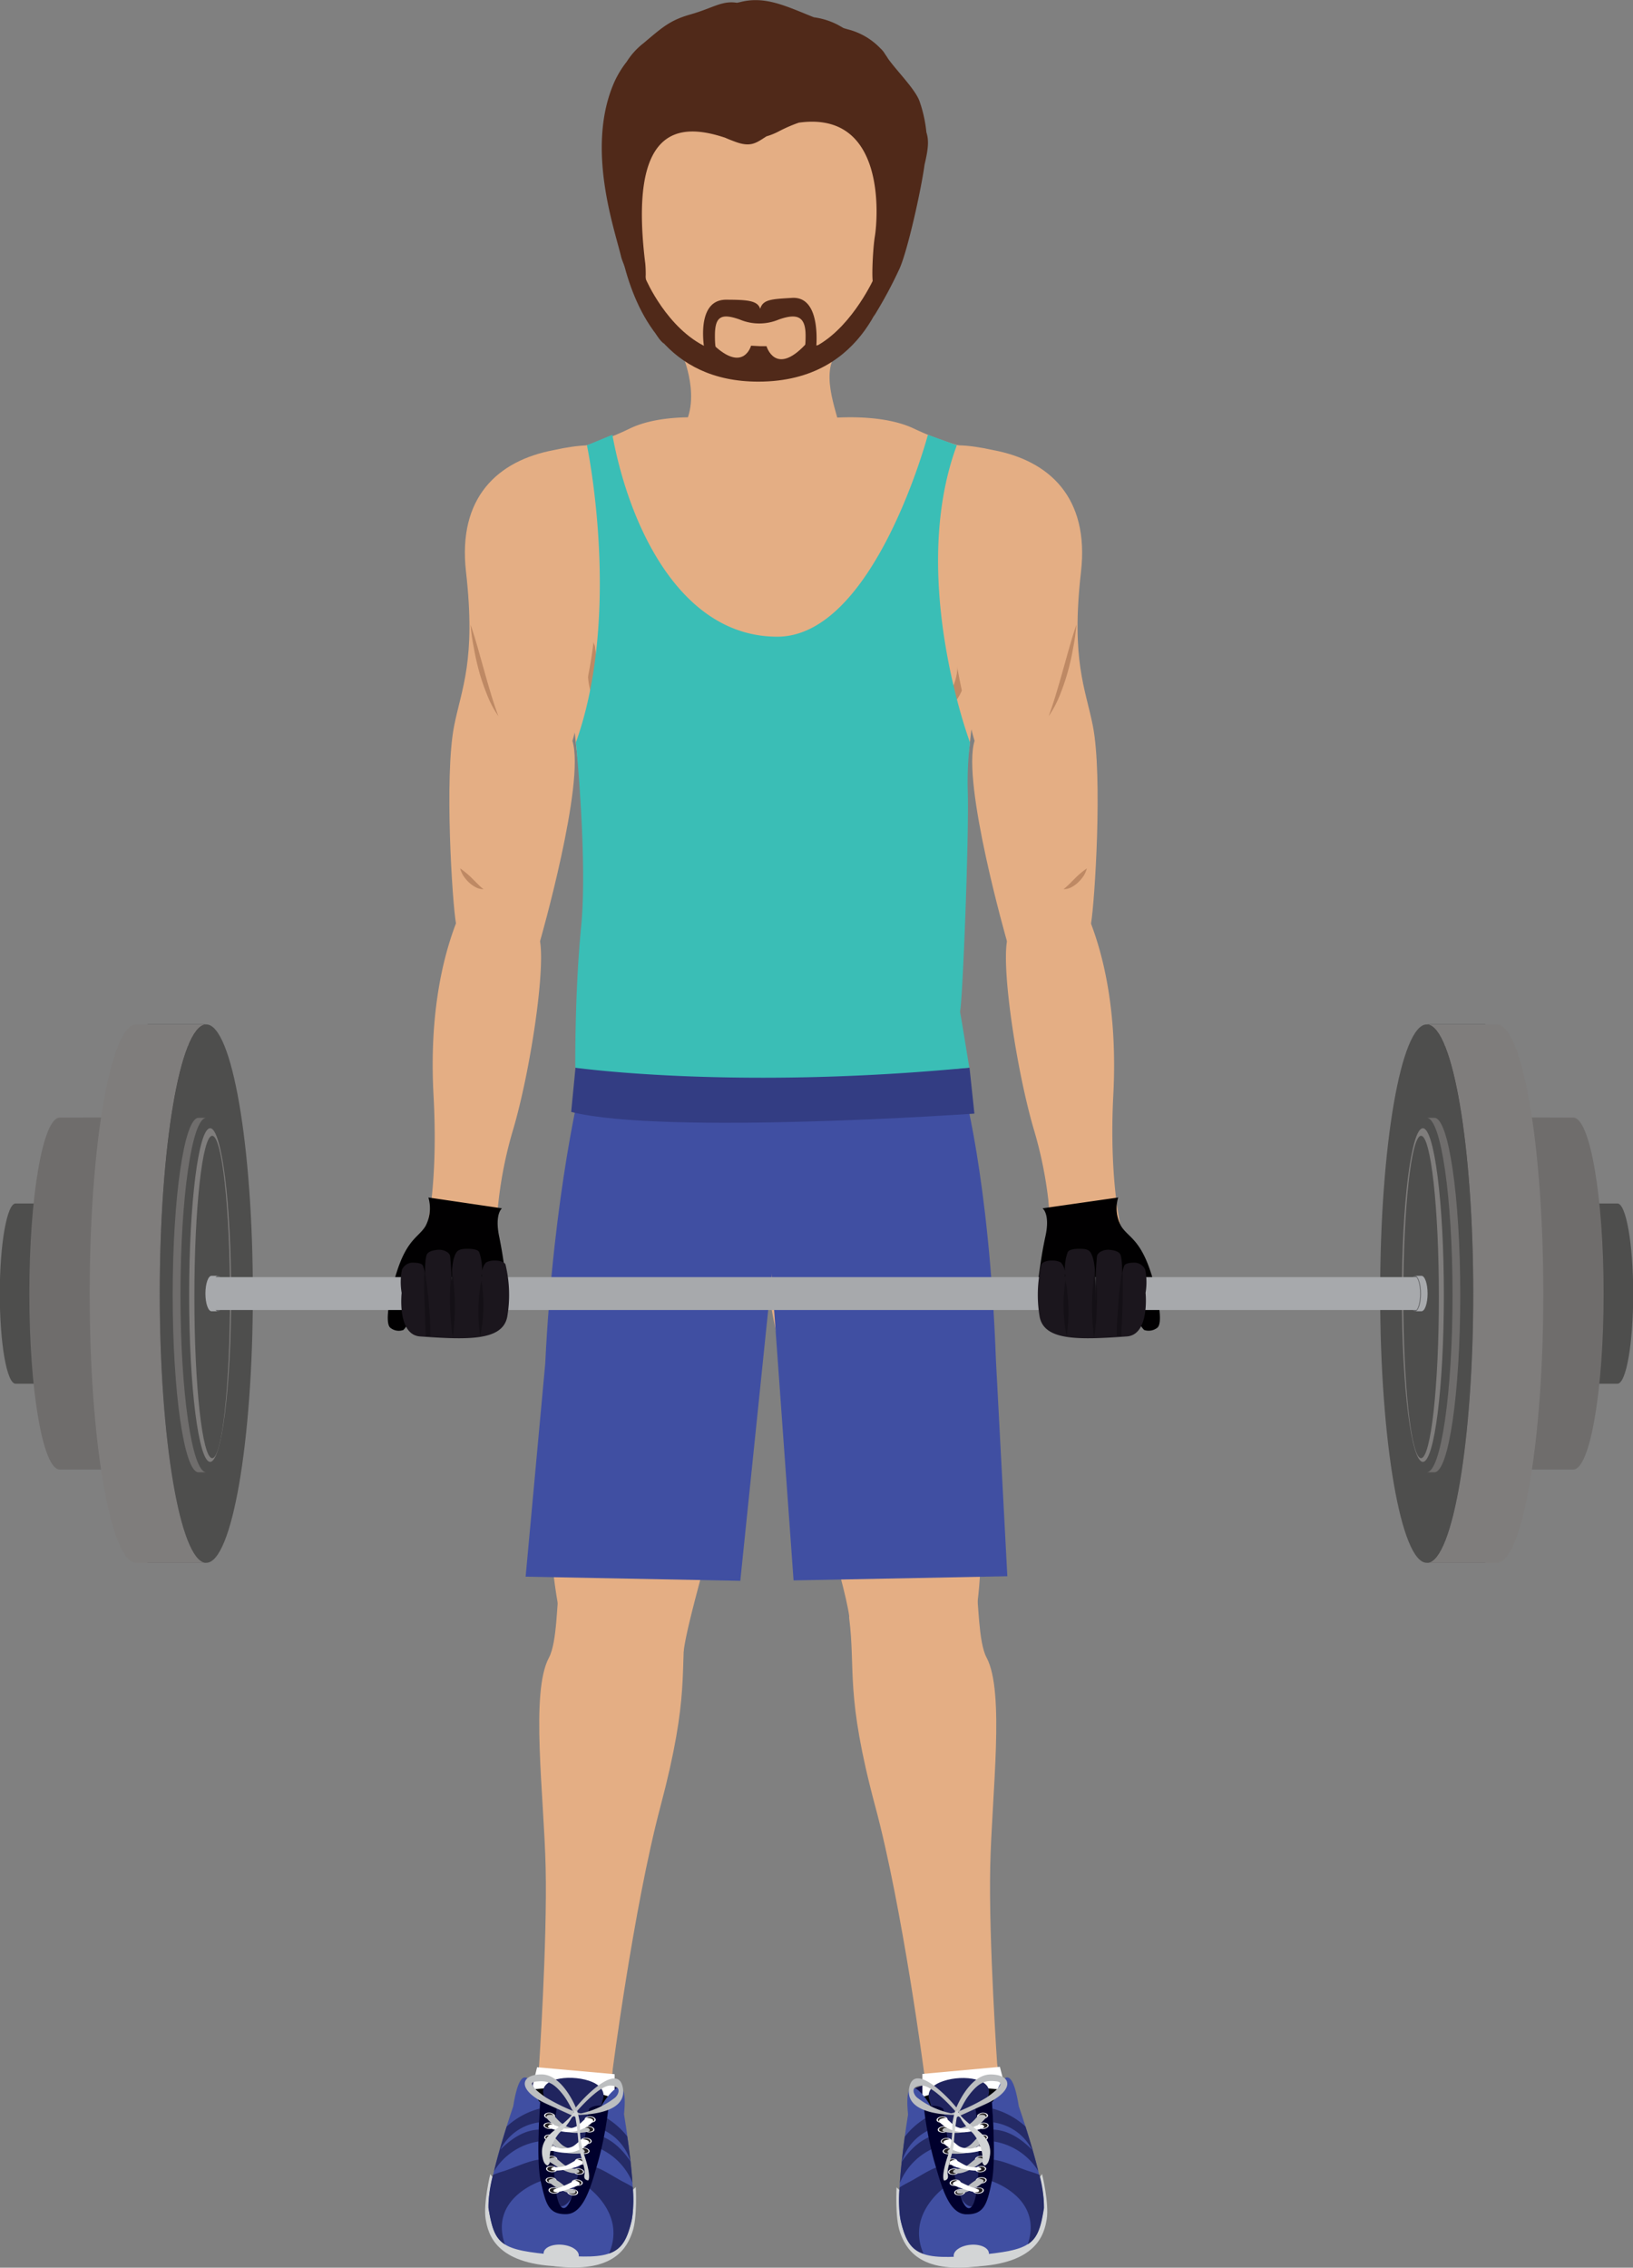 <svg xmlns="http://www.w3.org/2000/svg" xmlns:xlink="http://www.w3.org/1999/xlink" viewBox="0 0 310.83 431.5"><rect x="0" y="0" width="310.83" height="431.5" fill="#808080" stroke="none"/><defs><style>.a{fill:none;}.b{fill:#0d0b42;}.b,.j,.l,.m,.n,.o,.q,.r,.s,.u{fill-rule:evenodd;}.c{fill:#e4ae84;}.d{fill:#502919;}.e,.m{fill:#404fa2;}.f{fill:#333d83;}.g{opacity:0.26;}.h{fill:#511d06;}.i{fill:#3abeb6;}.j,.t{fill:#fff;}.k,.n{fill:#d3d5d6;}.l{fill:#000007;}.o{fill:#252b67;}.p{fill:#20245e;}.q{fill:#00002d;}.aw,.r{fill:#231f20;}.s{fill:#bcbec0;}.u{fill:#d1d3d4;}.v{fill:#010001;}.w{clip-path:url(#a);}.x{fill:#414042;}.y{fill:#403f41;}.z{fill:#3f3e40;}.aa{fill:#3e3d3f;}.ab{fill:#3d3c3e;}.ac{fill:#3c3b3c;}.ad{fill:#3a393b;}.ae{fill:#39383a;}.af{fill:#383738;}.ag{fill:#373637;}.ah{fill:#363436;}.ai{fill:#353335;}.aj{fill:#343233;}.ak{fill:#323132;}.al{fill:#312f30;}.am{fill:#302e2f;}.an{fill:#2f2c2e;}.ao{fill:#2d2b2c;}.ap{fill:#2c2a2b;}.aq{fill:#2b2829;}.ar{fill:#292728;}.as{fill:#282526;}.at{fill:#272425;}.au{fill:#262223;}.av{fill:#242122;}.ax{fill:#4e4e4d;}.ay{fill:#7f7d7c;}.az{fill:#6f6d6c;}.ba{fill:#636466;}.bb{fill:#a7a9ac;}.bc{clip-path:url(#b);}.bd{fill:#1b161d;}.be{opacity:0.25;}</style><clipPath id="a" transform="translate(-1140.22 -2375.58)"><rect class="a" x="1168.3" y="2570.51" width="11.02" height="102.42"/></clipPath><clipPath id="b" transform="translate(-1140.22 -2375.58)"><rect class="a" x="1411.95" y="2570.51" width="11.01" height="102.42"/></clipPath></defs><path class="b" d="M1258.78,2773.29s-8.86-4-18.59-2.11c-.41.08-1.85,16.7-1.13,16.73s16.68-4.47,17-4.86S1258.78,2773.29,1258.78,2773.29Z" transform="translate(-1140.22 -2375.58)"/><path class="b" d="M1313.29,2773.34a34.74,34.74,0,0,1,18.59-2.15c.39.07,1.88,16.69,1.16,16.72s-16.69-4.43-17-4.82S1313.29,2773.34,1313.29,2773.34Z" transform="translate(-1140.22 -2375.58)"/><path class="c" d="M1323,2530.61c5.15-33.57,5.22-69,4-69.22l-.65-.12a55.73,55.73,0,0,1-12.22-4.16c-7.16-3.36-18.33-1.74-18.33-1.74H1278s-10.9-1.62-17.88,1.74a53.62,53.62,0,0,1-11.93,4.16l-.62.12h0s-1.14,34.69,3.88,68.26c5,33.22-2.36,51.11.29,67.51.91,5.68,28-2.81,30.1,4.21,0,0,4,.18,5,.05,1,.13,5.08-.05,5.08-.05,2.13-7,30.06,1.47,31-4.21C1325.61,2580.76,1317.93,2563.83,1323,2530.61Z" transform="translate(-1140.22 -2375.58)"/><path class="c" d="M1270.31,2443.61s4.22,10-1.69,15.27,31.78,3,31.78,0-3.93-10.57-1.49-15.27C1298.91,2443.61,1284.29,2443.91,1270.31,2443.61Z" transform="translate(-1140.22 -2375.58)"/><path class="c" d="M1246.69,2677.8c-.52,2.39-.38,10.26-2,13.24-3.52,6.58-.94,25.88-.61,39.88s-1.27,38.06-1.27,38.06l13.94,1.06s4.06-31.43,9.16-50.63c5.75-21.63,3.64-25.91,4.94-36.08C1269.92,2679.48,1248.52,2675.37,1246.69,2677.8Z" transform="translate(-1140.22 -2375.58)"/><path class="c" d="M1247.49,2686.11c.56,4.18,21.25,10.61,22.9,3.38,2-14.9,29.1-90.84,10.34-99.59,0,0-20.47-34-28-1.3-5.57,24.08-7.37,62.59-7.83,72.74A101.44,101.44,0,0,0,1247.49,2686.11Z" transform="translate(-1140.22 -2375.58)"/><path class="c" d="M1257.2,2784c.38-3.17,1.32-3.36.11-7.18s0-15.14,0-15.14l-13,.52a67.66,67.66,0,0,1-6.75,20.05Z" transform="translate(-1140.22 -2375.58)"/><path class="c" d="M1326,2677.73c.53,2.4.41,10.26,2,13.24,3.52,6.58,1,25.88.7,39.88s1.36,38.06,1.36,38.06l-13.94,1.08s-4.12-31.41-9.28-50.61c-5.8-21.6-3.7-25.89-5-36.06C1302.82,2679.47,1324.21,2675.32,1326,2677.73Z" transform="translate(-1140.22 -2375.58)"/><path class="c" d="M1325.26,2686.05c-.55,4.17-21.71,4.39-23.38-2.83-2-14.9-28.82-84.51-10.09-93.3,0,0,20.39-34.07,28-1.37,5.63,24.06,6.49,63.75,7,73.91C1327.14,2669.48,1327,2679.17,1325.26,2686.05Z" transform="translate(-1140.22 -2375.58)"/><path class="c" d="M1310.72,2417.6c0,16.06-11.37,29.07-25.39,29.07s-25.38-13-25.38-29.07,11.37-29.07,25.38-29.07S1310.72,2401.55,1310.72,2417.6Z" transform="translate(-1140.22 -2375.58)"/><path class="c" d="M1343,2623.84c0-.1,0-.19,0-.26s0,.15,0,.26h8.31v0h3.6c-.11-.68-.16-1.08-.16-1.08s.07.41.21,1.08h3.75c-.2-.9-.42-1.82-.62-2.78-2.25-10.08-3.08-9.67-4.56-12.16s-2.86-10.61-2.86-10.61l-11.18,2.49s.93,5.83,0,10.2c-.79,3.72-.84,5-1.75,11.16-.09.63-.18,1.18-.26,1.7Z" transform="translate(-1140.22 -2375.58)"/><path class="d" d="M1306.68,2428.32s-4,9-10.66,12.88c-.87.49-1.82-.77-2.56,0-5.68,6-7.34.25-7.34.25l-1.22,0-1.72-.09s-1.37,5-6.77.19c-.48-.43-1,.42-1.52.16-7.7-3.49-11.74-13-11.74-13-1.22-7.17-7-14.78-4.27-3.24,2.35,9.28,8.17,22.73,25.68,22.73,21,0,24.52-18.92,25.54-21.37C1311.76,2422.88,1307.9,2421.15,1306.68,2428.32Z" transform="translate(-1140.22 -2375.58)"/><path class="d" d="M1291,2432.26c-3.75.23-5.57.24-6.08,2.09-.5-1.59-2.43-1.73-6.49-1.74-6,0-4.1,9.66-4.1,9.66l3.36,4.19s3.63-1.83,1.37-2.7-2.76-.68-2.76-4.31,1.17-4.33,4.72-3.07a9.6,9.6,0,0,0,7.44,0c3.56-1.26,5.1-.55,5.1,3.07s-.5,3.43-2.76,4.31.89,1.77.89,1.77l3.84-3.26S1296.82,2431.93,1291,2432.26Z" transform="translate(-1140.22 -2375.58)"/><path class="d" d="M1266.64,2441s-1.16-1.85-2.62-4.41C1265.08,2440.05,1266.64,2441,1266.64,2441Z" transform="translate(-1140.22 -2375.58)"/><path class="d" d="M1316.55,2400.74a25.42,25.42,0,0,0-1.27-5.8c-.75-2.27-4.22-5.7-6-8.16-.19-.32-.4-.62-.61-.93l0,0a4.77,4.77,0,0,0-.91-1.11,13,13,0,0,0-6.22-3.59l-.74-.22-1-.57a13.84,13.84,0,0,0-4.67-1.49c-5.43-2.18-9.36-4.13-14.1-2.87l-.54.11a7.31,7.31,0,0,0-1-.09c-2.37,0-4,1.21-7.86,2.31s-5.3,2.41-8.91,5.46a13.55,13.55,0,0,0-3.2,3.52,18.71,18.71,0,0,0-2.48,4.14c-5.28,12.38.09,27.47,1.41,33,.48,2,5.34,11.62,5.68,12.22a27.29,27.29,0,0,1-1-8.8c0-.46,0-1.19-.08-2.09-3.24-26,6.21-26.89,14.87-24.1l.29.09c.56.25,1.21.51,2,.8,2.93,1.07,3.93.22,5.91-1.05a12.45,12.45,0,0,0,2.35-.95,28.17,28.17,0,0,1,3.8-1.65c16.79-2.34,15,18.45,14.48,21.6s-.8,12.08.14,8c.06-.25.92.68,1.13-1.27,0,.16-.06-.14,0,0,1.51,3.3-2.18,8.5-2.18,8.5a39.62,39.62,0,0,0,1.81-3.58l-1.08,3.57a82.85,82.85,0,0,0,4.9-9.11c1.56-3.57,4.1-15,4.73-19.71C1316.91,2403.93,1317.06,2402.32,1316.55,2400.74Z" transform="translate(-1140.22 -2375.58)"/><path class="c" d="M1315.79,2784c-.39-3.17-1.32-3.36-.13-7.19s-.05-15.13-.05-15.13l13,.49a67.61,67.61,0,0,0,6.79,20Z" transform="translate(-1140.22 -2375.58)"/><path class="e" d="M1251,2581s-5.39,21.16-7,54.06l-3.73,40.53,40.86.79,6.39-62,.6-12.85V2584.6Z" transform="translate(-1140.22 -2375.58)"/><path class="e" d="M1323.33,2581.5s5.17,17.68,6.46,52.93l2.17,41.08-40.69.79-4.46-62-.6-12.85v-19.36Z" transform="translate(-1140.22 -2375.58)"/><path class="f" d="M1249.76,2578.74s31.6,3.08,75,0l.93,8.74s-59,4.13-76.75-.32Z" transform="translate(-1140.22 -2375.58)"/><g class="g"><path class="h" d="M1281.88,2511.93a18.71,18.71,0,0,1-4,1.92,24,24,0,0,1-4.33,1.07,24.86,24.86,0,0,1-8.86-.21,15.29,15.29,0,0,1-7.68-3.79,10.07,10.07,0,0,1-2.35-3.47,11.48,11.48,0,0,1-.78-4.17,35.25,35.25,0,0,0-.44-4.83,33.42,33.42,0,0,0-2-4.06l-.49-.82c.07.26.13.51.18.76a40.7,40.7,0,0,1,1,9,12.65,12.65,0,0,0,.85,4.84,11.78,11.78,0,0,0,2.73,4.12,14.61,14.61,0,0,0,4,2.75,19.93,19.93,0,0,0,4.59,1.46,24.44,24.44,0,0,0,4.75.4,24.84,24.84,0,0,0,4.71-.48,21.85,21.85,0,0,0,8.64-3.68,15,15,0,0,0,3.31-3.34,11.75,11.75,0,0,0,1.85-4.25A13.2,13.2,0,0,1,1281.88,2511.93Z" transform="translate(-1140.22 -2375.58)"/><path class="h" d="M1284,2520.53a11.06,11.06,0,0,0-1.7.32,19.27,19.27,0,0,0-3.21,1.26,32,32,0,0,0-5.68,3.76c-1.72,1.39-3.45,2.77-5.21,4.09-.88.66-1.76,1.32-2.68,1.94a22.76,22.76,0,0,1-2.85,1.73,12.06,12.06,0,0,0,3.28-.93,29.88,29.88,0,0,0,3-1.52,43.87,43.87,0,0,0,5.58-3.85c1.71-1.39,3.43-2.74,5.25-3.95a25.53,25.53,0,0,1,2.8-1.67,13.35,13.35,0,0,1,1.49-.68,6.07,6.07,0,0,1,1.6-.41A4.32,4.32,0,0,0,1284,2520.53Z" transform="translate(-1140.22 -2375.58)"/><path class="h" d="M1267.54,2523.38a7.63,7.63,0,0,0,3.35-2.16,22.77,22.77,0,0,1-3.66.73,14.12,14.12,0,0,1-3.5-.09,18.36,18.36,0,0,1-3.43-.87c-1.16-.4-2.3-.87-3.51-1.41a8.92,8.92,0,0,0,2.87,2.73,10.11,10.11,0,0,0,3.8,1.39A8.81,8.81,0,0,0,1267.54,2523.38Z" transform="translate(-1140.22 -2375.58)"/><path class="h" d="M1285.45,2541.4a18.41,18.41,0,0,1-3.52.9,10.38,10.38,0,0,1-3.34-.08,15.22,15.22,0,0,1-3.27-1c-1.08-.47-2.16-1-3.29-1.64a8.4,8.4,0,0,0,2.57,2.9,8.93,8.93,0,0,0,3.66,1.59,7.51,7.51,0,0,0,4-.33A7,7,0,0,0,1285.45,2541.4Z" transform="translate(-1140.22 -2375.58)"/><path class="h" d="M1284.75,2548.55a18.72,18.72,0,0,1-3.16.73,9.75,9.75,0,0,1-3-.1,13.49,13.49,0,0,1-2.91-.89c-1-.39-2-.88-3-1.4a7.39,7.39,0,0,0,2.27,2.67,8.06,8.06,0,0,0,3.3,1.45,6.7,6.7,0,0,0,3.66-.32A6.06,6.06,0,0,0,1284.75,2548.55Z" transform="translate(-1140.22 -2375.58)"/><path class="h" d="M1278.7,2556.92a14.56,14.56,0,0,1-2-.56c-.7-.25-1.42-.54-2.25-.84a4.65,4.65,0,0,0,1.53,2.1,5.5,5.5,0,0,0,2.43,1.13,4.8,4.8,0,0,0,2.73-.28,4,4,0,0,0,2-1.76,19.42,19.42,0,0,1-2.34.34A9.76,9.76,0,0,1,1278.7,2556.92Z" transform="translate(-1140.22 -2375.58)"/><path class="h" d="M1301.29,2541.2a14.88,14.88,0,0,1-3.27,1,10.38,10.38,0,0,1-3.34.08,18.51,18.51,0,0,1-3.51-.9,7,7,0,0,0,3.15,2.32,7.5,7.5,0,0,0,4,.33,9.05,9.05,0,0,0,3.66-1.59,8.51,8.51,0,0,0,2.57-2.9C1303.45,2540.18,1302.38,2540.73,1301.29,2541.2Z" transform="translate(-1140.22 -2375.58)"/><path class="h" d="M1303.89,2546.89c-1,.52-2,1-3,1.4a13.49,13.49,0,0,1-2.91.89,9.76,9.76,0,0,1-3,.1,18.5,18.5,0,0,1-3.16-.73,6,6,0,0,0,2.8,2.14,6.68,6.68,0,0,0,3.65.32,8.1,8.1,0,0,0,3.31-1.45A7.36,7.36,0,0,0,1303.89,2546.89Z" transform="translate(-1140.22 -2375.58)"/><path class="h" d="M1297.91,2556.92a9.68,9.68,0,0,1-2,.13,19.28,19.28,0,0,1-2.33-.34,4,4,0,0,0,2,1.76,4.82,4.82,0,0,0,2.73.28,5.54,5.54,0,0,0,2.44-1.13,4.8,4.8,0,0,0,1.53-2.1c-.83.3-1.55.59-2.26.84A13.85,13.85,0,0,1,1297.91,2556.92Z" transform="translate(-1140.22 -2375.58)"/><path class="h" d="M1324,2499.54c0-.7,0-1.41,0-2.12a34.74,34.74,0,0,1,.38-3.79,28,28,0,0,0-1.87,2.29c-.06.47-.11.94-.14,1.42,0,.75-.07,1.5,0,2.25s.08,1.55.1,2.2a10.06,10.06,0,0,1-.65,3.93,10.35,10.35,0,0,1-2.2,3.32,16.21,16.21,0,0,1-7.12,4.06,24.27,24.27,0,0,1-8.36,1,19.16,19.16,0,0,1-8.12-2.21,12.29,12.29,0,0,1-3.33-2.63,11.27,11.27,0,0,1-2.17-3.72,10.65,10.65,0,0,0,1.77,4,12.54,12.54,0,0,0,3.25,3.08,19,19,0,0,0,8.48,2.88,24.06,24.06,0,0,0,9-.69,17.77,17.77,0,0,0,8-4.47,11.74,11.74,0,0,0,2.56-4,11.41,11.41,0,0,0,.73-4.65C1324.13,2500.91,1324,2500.25,1324,2499.54Z" transform="translate(-1140.22 -2375.58)"/><path class="h" d="M1310.24,2532.7a12.27,12.27,0,0,0,3.28.93,23.51,23.51,0,0,1-2.85-1.73c-.91-.62-1.8-1.28-2.68-1.94-1.76-1.32-3.48-2.7-5.21-4.09a31.6,31.6,0,0,0-5.68-3.76,18.94,18.94,0,0,0-3.21-1.26,11.06,11.06,0,0,0-1.7-.32,4.33,4.33,0,0,0-1.72.09,6.17,6.17,0,0,1,1.6.41,13.35,13.35,0,0,1,1.49.68,25.53,25.53,0,0,1,2.8,1.67c1.83,1.21,3.54,2.56,5.26,3.95a43.06,43.06,0,0,0,5.57,3.85A29.88,29.88,0,0,0,1310.24,2532.7Z" transform="translate(-1140.22 -2375.58)"/><path class="h" d="M1309,2522a22.77,22.77,0,0,1-3.66-.73,7.63,7.63,0,0,0,3.35,2.16,8.81,8.81,0,0,0,4.08.32,10.11,10.11,0,0,0,3.8-1.39,8.82,8.82,0,0,0,2.87-2.73c-1.2.54-2.35,1-3.5,1.41a18.66,18.66,0,0,1-3.44.87A14.1,14.1,0,0,1,1309,2522Z" transform="translate(-1140.22 -2375.58)"/><path class="h" d="M1289.11,2548.21c0-2.31-.07-4.6-.2-6.9a67.39,67.39,0,0,0-.73-6.89,67.39,67.39,0,0,0-.73,6.89c-.14,2.3-.2,4.59-.2,6.9s.06,4.59.2,6.89a64.41,64.41,0,0,0,.73,6.89,67.09,67.09,0,0,0,.73-6.89Q1289.11,2551.65,1289.11,2548.21Z" transform="translate(-1140.22 -2375.58)"/></g><path class="c" d="M1242.24,2551.59a12.69,12.69,0,0,1,.77,3.1c1,5.87-1.91,24.92-5.1,35.76a78.28,78.28,0,0,0-3.23,19.43l-12.94-2.11s1.85-8.09,1-23.78,1.79-27.4,5.4-35.43C1229.66,2545.76,1241.47,2549.31,1242.24,2551.59Z" transform="translate(-1140.22 -2375.58)"/><path class="c" d="M1236.28,2554.69c-.24-1.22,6.73,0,6.73,0s8.65-30.13,6.17-38.13c0,0,5.2-17.62,4.16-25.66,7.78-22,12.33-34.13-7.73-29.67-10.64,2-18.3,9-16.69,23.15,1.93,16.93-.88,22.26-2.27,29.38-1.87,9.6-.35,33.61.38,37.65C1233,2552,1230.91,2557.23,1236.28,2554.69Z" transform="translate(-1140.22 -2375.58)"/><g class="g"><path class="h" d="M1229.79,2494.44c1,2.9,1.76,5.83,2.59,8.74q.61,2.19,1.26,4.35c.44,1.45.9,2.88,1.44,4.32a19.56,19.56,0,0,1-2.15-4.07,41.12,41.12,0,0,1-1.49-4.34c-.4-1.47-.76-3-1-4.45A38.83,38.83,0,0,1,1229.79,2494.44Z" transform="translate(-1140.22 -2375.58)"/><path class="h" d="M1227.81,2540.82a16.71,16.71,0,0,1,2.32,1.95l1,1c.35.35.7.67,1.12,1a3,3,0,0,1-1.56-.41,5.42,5.42,0,0,1-1.28-.94,6.72,6.72,0,0,1-1-1.21A4.94,4.94,0,0,1,1227.81,2540.82Z" transform="translate(-1140.22 -2375.58)"/></g><path class="c" d="M1332.66,2551.59a12.69,12.69,0,0,0-.77,3.1c-1,5.87,1.92,24.92,5.1,35.76a78.28,78.28,0,0,1,3.23,19.43l13.29-1s-2.2-9.22-1.38-24.91-1.79-27.4-5.4-35.43C1345.25,2545.76,1333.43,2549.31,1332.66,2551.59Z" transform="translate(-1140.22 -2375.58)"/><path class="c" d="M1338.63,2554.69c.23-1.22-6.74,0-6.74,0s-8.65-30.13-6.17-38.13c0,0-5.19-17.62-4.16-25.66-7.78-22-12.33-34.13,7.73-29.67,10.64,2,18.3,9,16.69,23.15-1.93,16.93.88,22.26,2.27,29.38,1.87,9.6.35,33.61-.38,37.65C1342,2552,1344,2557.23,1338.63,2554.69Z" transform="translate(-1140.22 -2375.58)"/><g class="g"><path class="h" d="M1345.11,2494.44c-1,2.9-1.75,5.83-2.59,8.74-.4,1.46-.83,2.91-1.26,4.35s-.9,2.88-1.43,4.32a20,20,0,0,0,2.15-4.07,43.47,43.47,0,0,0,1.48-4.34c.4-1.47.76-3,1-4.45A38.83,38.83,0,0,0,1345.11,2494.44Z" transform="translate(-1140.22 -2375.58)"/><path class="h" d="M1347.1,2540.82a16.15,16.15,0,0,0-2.32,1.95l-1,1c-.35.35-.7.67-1.12,1a3.07,3.07,0,0,0,1.57-.41,5.37,5.37,0,0,0,1.27-.94,7.23,7.23,0,0,0,1-1.21A5.52,5.52,0,0,0,1347.1,2540.82Z" transform="translate(-1140.22 -2375.58)"/></g><path class="i" d="M1251.94,2460.31s6.72,31.88-2.1,56.54c0,0,2.24,22.4,1,35s-1.12,26.89-1.12,26.89,30.17,4.3,75,0c0,0-2.22-13.74-1.84-10.85s1.89-34,1.53-42.27a64.49,64.49,0,0,1,.44-8.77s-11.8-31.43-2.51-56.54l-5.5-2s-10.21,38.42-28.67,38.42-28.21-21.1-31.39-38.42Z" transform="translate(-1140.22 -2375.58)"/><path class="j" d="M1241.51,2772.82l.94-3.88,14.76,1.32v4.52S1242.18,2778.07,1241.51,2772.82Z" transform="translate(-1140.22 -2375.58)"/><path class="j" d="M1331.54,2772.73l-1-3.87-14.75,1.35v4.52S1330.88,2778,1331.54,2772.73Z" transform="translate(-1140.22 -2375.58)"/><path class="k" d="M1233.55,2789.24s-1.37,5.65-.89,8.58,1.91,8.5,13.74,9l.41-2.51S1233.46,2789.67,1233.55,2789.24Z" transform="translate(-1140.22 -2375.58)"/><path class="k" d="M1261.23,2791.71s.35,5.8-.64,8.6-3.38,8-15.12,6.45l0-2.54S1261.25,2792.14,1261.23,2791.71Z" transform="translate(-1140.22 -2375.58)"/><path class="l" d="M1240.16,2773.39a33.44,33.44,0,0,1,16.87,1.42s-1.74,5.07-3.15,6-9.83,1.14-10.07,1S1240.16,2773.39,1240.16,2773.39Z" transform="translate(-1140.22 -2375.58)"/><path class="m" d="M1259,2777.87c1-9.88-3.85-2.48-4.26-1.64-.71,1.46-11.63.49-12.06-1.07-.25-.9-3-9.88-4.77,1.2,0,0-5.08,14.64-4.7,19.37,1.16,7.09,2.27,8,12.92,8.93s12.78-.1,14.29-6.51C1261.65,2793.56,1259,2777.87,1259,2777.87Z" transform="translate(-1140.22 -2375.58)"/><path class="n" d="M1250.39,2804.87c-.09,1-1.59.92-3.44.75s-3.35-.32-3.26-1.35,1.66-1.73,3.52-1.56S1250.48,2803.83,1250.39,2804.87Z" transform="translate(-1140.22 -2375.58)"/><path class="o" d="M1260.44,2798.15a24.12,24.12,0,0,0,.23-6.39c-.61-.39-1.22-.72-1.78-1-3.25-1.67-9-6.2-7.29.62,0,0,7.94,5.15,4.54,13C1258.61,2803.54,1259.62,2801.64,1260.44,2798.15Z" transform="translate(-1140.22 -2375.58)"/><path class="o" d="M1234.26,2788.7a12.16,12.16,0,0,1,8.45-5.64l.06-2.26c-3,.12-5.53,2-7.32,3.84a9.68,9.68,0,0,1,7.37-5.21l.1-2.62a14.87,14.87,0,0,0-6.26,3.42c-.75,2.39-1.69,5.53-2.4,8.47Z" transform="translate(-1140.22 -2375.58)"/><path class="o" d="M1253.89,2780.41a9.69,9.69,0,0,1,6.33,6.44c-1.44-2.13-3.61-4.44-6.52-5.07l-.34,2.22a12.21,12.21,0,0,1,7.25,6.89c-.21-3-.61-6.29-1-8.79a14.74,14.74,0,0,0-5.4-4.28Z" transform="translate(-1140.22 -2375.58)"/><path class="o" d="M1243.14,2790.61c4.15-7.15-3.58-3-7.08-1.89a18.15,18.15,0,0,0-2,.7,24.09,24.09,0,0,0-.86,6.31c.6,3.68,1.2,5.69,3.12,6.91C1233.29,2793.8,1243.14,2790.61,1243.14,2790.61Z" transform="translate(-1140.22 -2375.58)"/><path class="p" d="M1243.73,2774.31s-.18,18,1.74,20.24,3.88.1,5.81-6.38S1255,2775,1255,2775s.94-2.3-2.69-3.5C1248.34,2770.23,1242.66,2771.14,1243.73,2774.31Z" transform="translate(-1140.22 -2375.58)"/><path class="q" d="M1246.28,2776.3s-.36-1.15-3.22-1.08c0,0-.87,11.11.08,15.39s1.44,6.36,4.88,6.28,4.78-5.67,6.11-10.21a68.38,68.38,0,0,0,1.91-10.1s-2.23-.91-3.7.26c0,0-2.25,18.68-4.76,18.89S1245.37,2780.5,1246.28,2776.3Z" transform="translate(-1140.22 -2375.58)"/><path class="j" d="M1252,2779.34a1.59,1.59,0,0,0,1.44-.09c.31-.26.17-.64-.31-.85a1.54,1.54,0,0,0-1.43.1C1251.36,2778.75,1251.5,2779.13,1252,2779.34Z" transform="translate(-1140.22 -2375.58)"/><path class="r" d="M1252.1,2779.24a1.25,1.25,0,0,0,1.14-.07c.25-.2.14-.51-.25-.67a1.23,1.23,0,0,0-1.13.07C1251.61,2778.77,1251.72,2779.08,1252.1,2779.24Z" transform="translate(-1140.22 -2375.58)"/><path class="j" d="M1251.13,2783.38a1.68,1.68,0,0,0,1.47,0c.36-.24.3-.61-.15-.85a1.66,1.66,0,0,0-1.46,0C1250.62,2782.76,1250.69,2783.15,1251.13,2783.38Z" transform="translate(-1140.22 -2375.58)"/><path class="r" d="M1251.27,2783.29a1.28,1.28,0,0,0,1.16,0c.29-.19.24-.49-.12-.67a1.26,1.26,0,0,0-1.15,0C1250.87,2782.8,1250.92,2783.11,1251.27,2783.29Z" transform="translate(-1140.22 -2375.58)"/><path class="j" d="M1249.93,2787.24a1.65,1.65,0,0,0,1.48.11c.41-.2.42-.58,0-.84a1.66,1.66,0,0,0-1.47-.11C1249.55,2786.61,1249.54,2787,1249.93,2787.24Z" transform="translate(-1140.22 -2375.58)"/><path class="r" d="M1250.1,2787.17a1.29,1.29,0,0,0,1.16.08c.33-.16.34-.46,0-.66a1.29,1.29,0,0,0-1.16-.09C1249.79,2786.66,1249.78,2787,1250.1,2787.17Z" transform="translate(-1140.22 -2375.58)"/><path class="j" d="M1249.23,2791.17a1.62,1.62,0,0,0,1.45.24c.48-.15.6-.51.28-.8a1.6,1.6,0,0,0-1.44-.25C1249,2790.51,1248.91,2790.88,1249.23,2791.17Z" transform="translate(-1140.22 -2375.58)"/><path class="r" d="M1249.41,2791.11a1.31,1.31,0,0,0,1.15.2c.38-.12.47-.41.22-.64a1.28,1.28,0,0,0-1.14-.2C1249.26,2790.59,1249.16,2790.88,1249.41,2791.11Z" transform="translate(-1140.22 -2375.58)"/><path class="j" d="M1251.76,2781.21a1.56,1.56,0,0,0,1.44-.09c.31-.25.17-.64-.31-.84a1.53,1.53,0,0,0-1.44.09C1251.14,2780.62,1251.28,2781,1251.76,2781.21Z" transform="translate(-1140.22 -2375.58)"/><path class="r" d="M1251.88,2781.11a1.22,1.22,0,0,0,1.14-.07c.25-.2.14-.5-.24-.66a1.21,1.21,0,0,0-1.14.06C1251.39,2780.65,1251.49,2780.94,1251.88,2781.11Z" transform="translate(-1140.22 -2375.58)"/><path class="j" d="M1250.74,2785.27a1.63,1.63,0,0,0,1.46,0c.37-.23.3-.61-.14-.84a1.57,1.57,0,0,0-1.46,0C1250.23,2784.65,1250.29,2785,1250.74,2785.27Z" transform="translate(-1140.22 -2375.58)"/><path class="r" d="M1250.88,2785.18a1.35,1.35,0,0,0,1.16,0c.29-.19.23-.49-.12-.67a1.25,1.25,0,0,0-1.16,0C1250.47,2784.69,1250.52,2785,1250.88,2785.18Z" transform="translate(-1140.22 -2375.58)"/><path class="j" d="M1249.64,2789.15a1.64,1.64,0,0,0,1.46.1c.42-.21.43-.58,0-.84a1.66,1.66,0,0,0-1.47-.11C1249.25,2788.51,1249.24,2788.88,1249.64,2789.15Z" transform="translate(-1140.22 -2375.58)"/><path class="r" d="M1249.79,2789.06a1.28,1.28,0,0,0,1.17.09c.33-.16.34-.46,0-.66a1.32,1.32,0,0,0-1.16-.09C1249.49,2788.56,1249.48,2788.86,1249.79,2789.06Z" transform="translate(-1140.22 -2375.58)"/><path class="j" d="M1248.36,2793a1.63,1.63,0,0,0,1.44.25c.48-.16.6-.52.29-.81a1.63,1.63,0,0,0-1.45-.25C1248.17,2792.32,1248,2792.68,1248.36,2793Z" transform="translate(-1140.22 -2375.58)"/><path class="r" d="M1248.54,2792.91a1.26,1.26,0,0,0,1.14.21c.38-.13.48-.42.23-.65a1.31,1.31,0,0,0-1.15-.19C1248.39,2792.4,1248.29,2792.68,1248.54,2792.91Z" transform="translate(-1140.22 -2375.58)"/><path class="j" d="M1245.32,2778.74a1.55,1.55,0,0,1-1.41-.34c-.26-.31-.06-.65.45-.78a1.58,1.58,0,0,1,1.4.34C1246,2778.28,1245.83,2778.63,1245.32,2778.74Z" transform="translate(-1140.22 -2375.58)"/><path class="r" d="M1245.21,2778.63a1.21,1.21,0,0,1-1.1-.28c-.21-.24,0-.51.35-.61a1.22,1.22,0,0,1,1.11.27C1245.78,2778.26,1245.62,2778.53,1245.21,2778.63Z" transform="translate(-1140.22 -2375.58)"/><path class="s" d="M1252.42,2780.74c-.21-.26-.17-.39-1.63-.19-2.91.39-4.27-1.46-5.22-2.54,0,0-1.72-.27-1.27.65,0,0,2.13,2.61,4.25,2.66l0,0a7.64,7.64,0,0,0,1.6.11C1252.57,2781.33,1252.61,2781,1252.42,2780.74Z" transform="translate(-1140.22 -2375.58)"/><path class="j" d="M1245.44,2782.87a1.64,1.64,0,0,1-1.45-.25c-.32-.29-.18-.65.29-.81a1.59,1.59,0,0,1,1.44.26C1246,2782.35,1245.92,2782.72,1245.44,2782.87Z" transform="translate(-1140.22 -2375.58)"/><path class="r" d="M1245.31,2782.76a1.28,1.28,0,0,1-1.14-.2c-.25-.23-.15-.52.24-.64a1.27,1.27,0,0,1,1.13.2C1245.79,2782.35,1245.69,2782.64,1245.31,2782.76Z" transform="translate(-1140.22 -2375.58)"/><path class="s" d="M1251.49,2784.86c-.16-.28-.09-.48-1.6-.31a3.69,3.69,0,0,1-.81,0c-2.08-.56-2-1.07-3.54-2.46,0,0-1.74-.16-1.11.73a12.64,12.64,0,0,0,2,1.54c.12.43.71.89,2.68,1C1251.53,2785.45,1251.64,2785.1,1251.49,2784.86Z" transform="translate(-1140.22 -2375.58)"/><path class="j" d="M1245.93,2786.89a1.69,1.69,0,0,1-1.47-.16c-.37-.27-.32-.65.12-.83a1.63,1.63,0,0,1,1.47.16C1246.42,2786.33,1246.36,2786.7,1245.93,2786.89Z" transform="translate(-1140.22 -2375.58)"/><path class="r" d="M1245.79,2786.79a1.34,1.34,0,0,1-1.17-.13c-.29-.21-.25-.51.1-.65a1.29,1.29,0,0,1,1.16.11C1246.18,2786.34,1246.13,2786.63,1245.79,2786.79Z" transform="translate(-1140.22 -2375.58)"/><path class="s" d="M1250.48,2788.79c-.06-.15,0-.29-.33-.36a.58.58,0,0,0-.3-.1c-2.3-.44-2.13-.88-4-2.21,0,0-1.75,0-1,.82,0,0,.38.28,1,.64C1249.15,2789.8,1250.57,2789,1250.48,2788.79Z" transform="translate(-1140.22 -2375.58)"/><path class="j" d="M1245.92,2790.88a1.63,1.63,0,0,1-1.46,0c-.44-.23-.5-.61-.13-.84a1.63,1.63,0,0,1,1.46,0C1246.23,2790.26,1246.29,2790.65,1245.92,2790.88Z" transform="translate(-1140.22 -2375.58)"/><path class="r" d="M1245.76,2790.79a1.31,1.31,0,0,1-1.16,0c-.35-.19-.4-.49-.11-.68a1.35,1.35,0,0,1,1.16,0C1246,2790.31,1246.05,2790.6,1245.76,2790.79Z" transform="translate(-1140.22 -2375.58)"/><path class="s" d="M1249.38,2792.27c-1.92-.51-1.6-.95-3.73-2.16,0,0-1.7.14-.67.91A10.43,10.43,0,0,0,1249,2793a2.6,2.6,0,0,0,.56-.07S1250.2,2792.49,1249.38,2792.27Z" transform="translate(-1140.22 -2375.58)"/><path class="j" d="M1245.2,2780.62a1.53,1.53,0,0,1-1.4-.34c-.26-.3-.06-.65.45-.77a1.54,1.54,0,0,1,1.4.34C1245.91,2780.16,1245.71,2780.5,1245.2,2780.62Z" transform="translate(-1140.22 -2375.58)"/><path class="r" d="M1245.1,2780.51a1.25,1.25,0,0,1-1.11-.27c-.21-.25,0-.52.36-.62a1.23,1.23,0,0,1,1.11.28C1245.67,2780.14,1245.5,2780.41,1245.1,2780.51Z" transform="translate(-1140.22 -2375.58)"/><path class="j" d="M1251.86,2778.57c-1.13.9-1.37,1.42-2.26,1.76a4,4,0,0,1-3.33-.19c-1.37-.52-1.38-.31-1.64-.09s-.23.47,2.07,1a6.6,6.6,0,0,0,6.28-1.65C1253.6,2778.61,1251.86,2778.57,1251.86,2778.57Z" transform="translate(-1140.22 -2375.58)"/><path class="j" d="M1245.49,2784.8a1.68,1.68,0,0,1-1.45-.25c-.31-.3-.18-.65.3-.81a1.6,1.6,0,0,1,1.44.25C1246.1,2784.28,1246,2784.65,1245.49,2784.8Z" transform="translate(-1140.22 -2375.58)"/><path class="r" d="M1245.37,2784.69a1.31,1.31,0,0,1-1.15-.2c-.25-.23-.15-.52.24-.64a1.29,1.29,0,0,1,1.14.2C1245.85,2784.28,1245.75,2784.56,1245.37,2784.69Z" transform="translate(-1140.22 -2375.58)"/><path class="t" d="M1252.13,2783.54c.77-.77-1-.92-1-.92-1.8,1.12-1.36,1.61-3.78,1.79a3.27,3.27,0,0,1-.93-.16c-1.45-.45-1.42-.23-1.63,0s-.14.57,2.23.91A6.16,6.16,0,0,0,1252.13,2783.54Z" transform="translate(-1140.22 -2375.58)"/><path class="t" d="M1250.6,2784.42v.1A.09.09,0,0,0,1250.6,2784.42Z" transform="translate(-1140.22 -2375.58)"/><path class="j" d="M1245.89,2788.81a1.65,1.65,0,0,1-1.47-.16c-.37-.27-.32-.65.12-.83a1.67,1.67,0,0,1,1.46.16C1246.38,2788.25,1246.33,2788.63,1245.89,2788.81Z" transform="translate(-1140.22 -2375.58)"/><path class="r" d="M1245.75,2788.71a1.35,1.35,0,0,1-1.16-.12c-.3-.22-.26-.52.09-.66a1.28,1.28,0,0,1,1.16.12C1246.13,2788.26,1246.1,2788.56,1245.75,2788.71Z" transform="translate(-1140.22 -2375.58)"/><path class="j" d="M1250.12,2786.5c-2,1-2,1.44-4.31,1.46a.91.91,0,0,0-.3.05c-.29,0-.3.16-.39.31s.84.71,4.75-.38c.62-.25,1-.47,1-.47C1251.84,2786.76,1250.12,2786.5,1250.12,2786.5Z" transform="translate(-1140.22 -2375.58)"/><path class="j" d="M1246.47,2792.81a1.65,1.65,0,0,1-1.47,0c-.44-.24-.5-.62-.14-.85a1.65,1.65,0,0,1,1.47,0C1246.77,2792.2,1246.83,2792.58,1246.47,2792.81Z" transform="translate(-1140.22 -2375.58)"/><path class="r" d="M1246.3,2792.72a1.28,1.28,0,0,1-1.16,0c-.35-.19-.4-.48-.11-.67a1.28,1.28,0,0,1,1.16,0C1246.54,2792.23,1246.59,2792.53,1246.3,2792.72Z" transform="translate(-1140.22 -2375.58)"/><path class="j" d="M1249.64,2790.47a19.45,19.45,0,0,1-4,1.72,1,1,0,0,0-.06.2c-.06.24.12.86,4.42-.85l.15-.06C1251.29,2790.9,1249.64,2790.47,1249.64,2790.47Z" transform="translate(-1140.22 -2375.58)"/><path class="s" d="M1249.2,2778s10.43.48,9.6-5-8.14,2.23-9.59,4.41l.61.14s4.36-5.19,6.62-5.13,1.54,1.79.76,2.37a16.13,16.13,0,0,1-6.36,2.92c-.22.05-1-.29-1.22-.25S1249.53,2777.94,1249.2,2778Z" transform="translate(-1140.22 -2375.58)"/><path class="s" d="M1249.91,2776.8s-2.54-6.54-6.67-6.5-4.57,3.08,1.08,5.64l5.64,2.56.12-.93a38,38,0,0,1-6-2.91c-1.84-1.29-3.66-2.83-1.84-3s3.16-.12,5.26,2.65c1,1.34,1.56,2.75,2,3.3s.81.28.81.28Z" transform="translate(-1140.22 -2375.58)"/><path class="u" d="M1249.06,2778.49a10.38,10.38,0,0,1-2.33,2.9,7.75,7.75,0,0,0-1.88,5.55c.15.16-.35.69-.35.69s-.63,0-.92-1.17-.73-3.4,2.38-5.68,3.57-3.41,3.57-3.41S1250.79,2777.28,1249.06,2778.49Z" transform="translate(-1140.22 -2375.58)"/><path class="u" d="M1249.49,2777.1a47.69,47.69,0,0,1,.81,5.91c0,2.12,1.47,5.15,1.18,6.3s.7,1.15.7,1.15.67-.49-.65-4.52-.73-5.5-1-6.78S1250.24,2777.32,1249.49,2777.1Z" transform="translate(-1140.22 -2375.58)"/><path class="k" d="M1338.56,2789.22s1.38,5.65.9,8.59-1.88,8.49-13.72,9.05l-.41-2.51S1338.65,2789.65,1338.56,2789.22Z" transform="translate(-1140.22 -2375.58)"/><path class="k" d="M1310.88,2791.76s-.34,5.81.66,8.6,3.4,8,15.14,6.42l0-2.55S1310.86,2792.2,1310.88,2791.76Z" transform="translate(-1140.22 -2375.58)"/><path class="l" d="M1331.91,2773.39a33.46,33.46,0,0,0-16.87,1.46s1.75,5.06,3.17,6,9.82,1.12,10.06,1S1331.91,2773.39,1331.91,2773.39Z" transform="translate(-1140.22 -2375.58)"/><path class="m" d="M1313.06,2777.92c-1-9.88,3.85-2.5,4.25-1.66.71,1.46,11.63.46,12.06-1.09.25-.91,3-9.89,4.77,1.18,0,0,5.12,14.64,4.75,19.36-1.15,7.1-2.25,8-12.9,9s-12.79-.09-14.31-6.49C1310.47,2793.62,1313.06,2777.92,1313.06,2777.92Z" transform="translate(-1140.22 -2375.58)"/><path class="n" d="M1321.75,2804.89c.1,1,1.6.92,3.45.75s3.35-.33,3.25-1.36-1.67-1.73-3.52-1.56S1321.66,2803.86,1321.75,2804.89Z" transform="translate(-1140.22 -2375.58)"/><path class="o" d="M1311.68,2798.2a24.1,24.1,0,0,1-.23-6.39c.6-.39,1.2-.72,1.76-1,3.26-1.68,9-6.23,7.3.6,0,0-7.92,5.17-4.51,13C1313.53,2803.59,1312.51,2801.69,1311.68,2798.2Z" transform="translate(-1140.22 -2375.58)"/><path class="o" d="M1337.85,2788.69a12.23,12.23,0,0,0-8.47-5.63l-.06-2.25c3,.11,5.53,2,7.33,3.82a9.69,9.69,0,0,0-7.38-5.2l-.12-2.62a15,15,0,0,1,6.27,3.41c.76,2.39,1.71,5.53,2.43,8.47Z" transform="translate(-1140.22 -2375.58)"/><path class="o" d="M1318.2,2780.44a9.72,9.72,0,0,0-6.32,6.46c1.43-2.14,3.6-4.44,6.51-5.09l.35,2.23a12.21,12.21,0,0,0-7.24,6.9c.2-3,.6-6.28.94-8.79a14.74,14.74,0,0,1,5.39-4.3Z" transform="translate(-1140.22 -2375.58)"/><path class="o" d="M1329,2790.62c-4.17-7.14,3.57-3,7.07-1.91.62.19,1.3.41,2,.69a24.73,24.73,0,0,1,.87,6.31c-.59,3.69-1.18,5.7-3.1,6.92C1338.82,2793.78,1329,2790.62,1329,2790.62Z" transform="translate(-1140.22 -2375.58)"/><path class="p" d="M1328.34,2774.32s.23,18-1.69,20.25-3.88.1-5.83-6.37-3.72-13.13-3.72-13.13-1-2.29,2.67-3.5C1323.72,2770.25,1329.4,2771.15,1328.34,2774.32Z" transform="translate(-1140.22 -2375.58)"/><path class="q" d="M1325.79,2776.31s.36-1.14,3.22-1.09c0,0,.89,11.11,0,15.4s-1.42,6.36-4.87,6.3-4.79-5.68-6.13-10.2a68.3,68.3,0,0,1-1.93-10.1s2.23-.91,3.7.25c0,0,2.29,18.68,4.8,18.88S1326.72,2780.51,1325.79,2776.31Z" transform="translate(-1140.22 -2375.58)"/><path class="j" d="M1320.1,2779.36a1.56,1.56,0,0,1-1.44-.08c-.31-.25-.17-.63.3-.84a1.58,1.58,0,0,1,1.45.08C1320.72,2778.78,1320.58,2779.16,1320.1,2779.36Z" transform="translate(-1140.22 -2375.58)"/><path class="r" d="M1320,2779.27a1.25,1.25,0,0,1-1.14-.07c-.25-.2-.14-.5.24-.67a1.25,1.25,0,0,1,1.14.07C1320.47,2778.8,1320.36,2779.1,1320,2779.27Z" transform="translate(-1140.22 -2375.58)"/><path class="j" d="M1321,2783.41a1.59,1.59,0,0,1-1.47,0c-.36-.22-.3-.61.14-.84a1.62,1.62,0,0,1,1.47,0C1321.46,2782.79,1321.4,2783.17,1321,2783.41Z" transform="translate(-1140.22 -2375.58)"/><path class="r" d="M1320.82,2783.32a1.25,1.25,0,0,1-1.16,0c-.29-.18-.24-.48.11-.67a1.28,1.28,0,0,1,1.16,0C1321.22,2782.83,1321.17,2783.13,1320.82,2783.32Z" transform="translate(-1140.22 -2375.58)"/><path class="j" d="M1322.16,2787.27a1.66,1.66,0,0,1-1.47.11c-.41-.2-.43-.58,0-.84a1.66,1.66,0,0,1,1.47-.11C1322.54,2786.63,1322.56,2787,1322.16,2787.27Z" transform="translate(-1140.22 -2375.58)"/><path class="r" d="M1322,2787.19a1.29,1.29,0,0,1-1.16.09c-.33-.16-.34-.46,0-.66a1.29,1.29,0,0,1,1.16-.09C1322.31,2786.68,1322.32,2787,1322,2787.19Z" transform="translate(-1140.22 -2375.58)"/><path class="j" d="M1322.88,2791.19a1.65,1.65,0,0,1-1.45.26c-.47-.16-.6-.52-.29-.82a1.69,1.69,0,0,1,1.45-.25C1323.07,2790.54,1323.2,2790.9,1322.88,2791.19Z" transform="translate(-1140.22 -2375.58)"/><path class="r" d="M1322.69,2791.13a1.28,1.28,0,0,1-1.14.2c-.38-.12-.48-.4-.22-.63a1.26,1.26,0,0,1,1.14-.21C1322.85,2790.62,1323,2790.9,1322.69,2791.13Z" transform="translate(-1140.22 -2375.58)"/><path class="j" d="M1320.33,2781.24a1.56,1.56,0,0,1-1.44-.08c-.32-.26-.18-.64.3-.85a1.53,1.53,0,0,1,1.44.09C1320.94,2780.65,1320.81,2781,1320.33,2781.24Z" transform="translate(-1140.22 -2375.58)"/><path class="r" d="M1320.21,2781.14a1.19,1.19,0,0,1-1.14-.07c-.25-.2-.14-.5.24-.67a1.25,1.25,0,0,1,1.14.08C1320.7,2780.68,1320.59,2781,1320.21,2781.14Z" transform="translate(-1140.22 -2375.58)"/><path class="j" d="M1321.36,2785.3a1.62,1.62,0,0,1-1.47,0c-.36-.23-.3-.61.15-.84a1.63,1.63,0,0,1,1.46,0C1321.86,2784.68,1321.8,2785.06,1321.36,2785.3Z" transform="translate(-1140.22 -2375.58)"/><path class="r" d="M1321.22,2785.21a1.31,1.31,0,0,1-1.16,0c-.29-.19-.24-.49.11-.67a1.28,1.28,0,0,1,1.16,0C1321.62,2784.72,1321.57,2785,1321.22,2785.21Z" transform="translate(-1140.22 -2375.58)"/><path class="j" d="M1322.47,2789.17a1.66,1.66,0,0,1-1.47.11c-.42-.2-.43-.58,0-.85a1.68,1.68,0,0,1,1.48-.1C1322.85,2788.53,1322.86,2788.91,1322.47,2789.17Z" transform="translate(-1140.22 -2375.58)"/><path class="r" d="M1322.31,2789.09a1.29,1.29,0,0,1-1.16.09c-.33-.16-.34-.46,0-.66a1.28,1.28,0,0,1,1.17-.09C1322.61,2788.59,1322.63,2788.89,1322.31,2789.09Z" transform="translate(-1140.22 -2375.58)"/><path class="j" d="M1323.76,2793a1.63,1.63,0,0,1-1.44.25c-.49-.16-.61-.51-.29-.81a1.63,1.63,0,0,1,1.44-.25C1323.94,2792.34,1324.08,2792.7,1323.76,2793Z" transform="translate(-1140.22 -2375.58)"/><path class="r" d="M1323.57,2792.94a1.28,1.28,0,0,1-1.14.2c-.38-.12-.48-.41-.22-.64a1.28,1.28,0,0,1,1.14-.2C1323.73,2792.42,1323.83,2792.7,1323.57,2792.94Z" transform="translate(-1140.22 -2375.58)"/><path class="j" d="M1326.76,2778.76a1.56,1.56,0,0,0,1.4-.35c.27-.31.06-.65-.45-.77a1.51,1.51,0,0,0-1.39.34C1326.05,2778.29,1326.25,2778.63,1326.76,2778.76Z" transform="translate(-1140.22 -2375.58)"/><path class="r" d="M1326.86,2778.63a1.21,1.21,0,0,0,1.11-.26c.21-.25,0-.52-.35-.62a1.24,1.24,0,0,0-1.11.27C1326.3,2778.27,1326.46,2778.54,1326.86,2778.63Z" transform="translate(-1140.22 -2375.58)"/><path class="s" d="M1319.66,2780.78c.22-.27.17-.4,1.64-.21,2.9.39,4.26-1.46,5.21-2.55,0,0,1.72-.27,1.26.65,0,0-2.11,2.62-4.24,2.66h0a7.87,7.87,0,0,1-1.6.1C1319.51,2781.37,1319.48,2781,1319.66,2780.78Z" transform="translate(-1140.22 -2375.58)"/><path class="j" d="M1326.66,2782.89a1.6,1.6,0,0,0,1.44-.26c.31-.3.18-.66-.3-.81a1.63,1.63,0,0,0-1.44.26C1326,2782.37,1326.17,2782.74,1326.66,2782.89Z" transform="translate(-1140.22 -2375.58)"/><path class="r" d="M1326.78,2782.78a1.32,1.32,0,0,0,1.14-.21c.25-.23.14-.52-.24-.63a1.26,1.26,0,0,0-1.14.19C1326.29,2782.37,1326.4,2782.65,1326.78,2782.78Z" transform="translate(-1140.22 -2375.58)"/><path class="s" d="M1320.6,2784.89c.17-.28.1-.49,1.6-.32a3.78,3.78,0,0,0,.82,0c2.08-.56,2-1.07,3.52-2.47,0,0,1.74-.16,1.12.73a13,13,0,0,1-2,1.55c-.11.42-.71.89-2.67,1C1320.57,2785.47,1320.46,2785.12,1320.6,2784.89Z" transform="translate(-1140.22 -2375.58)"/><path class="j" d="M1326.17,2786.9a1.65,1.65,0,0,0,1.47-.15c.37-.28.32-.65-.12-.84a1.65,1.65,0,0,0-1.47.16C1325.68,2786.35,1325.73,2786.71,1326.17,2786.9Z" transform="translate(-1140.22 -2375.58)"/><path class="r" d="M1326.32,2786.8a1.29,1.29,0,0,0,1.16-.13c.29-.22.24-.51-.1-.66a1.35,1.35,0,0,0-1.16.13C1325.92,2786.36,1326,2786.65,1326.32,2786.8Z" transform="translate(-1140.22 -2375.58)"/><path class="s" d="M1321.62,2788.82c.07-.16.06-.3.33-.36a.73.73,0,0,1,.3-.11c2.3-.44,2.12-.88,4-2.21,0,0,1.74,0,.94.81a10.32,10.32,0,0,1-.94.65C1323,2789.82,1321.53,2789.06,1321.62,2788.82Z" transform="translate(-1140.22 -2375.58)"/><path class="j" d="M1326.18,2790.89a1.68,1.68,0,0,0,1.47,0c.44-.25.5-.63.14-.85a1.62,1.62,0,0,0-1.47,0C1325.88,2790.28,1325.81,2790.66,1326.18,2790.89Z" transform="translate(-1140.22 -2375.58)"/><path class="r" d="M1326.35,2790.8a1.28,1.28,0,0,0,1.16,0c.35-.19.4-.48.11-.67a1.28,1.28,0,0,0-1.16,0C1326.11,2790.32,1326.06,2790.62,1326.35,2790.8Z" transform="translate(-1140.22 -2375.58)"/><path class="s" d="M1322.51,2792.93a2.6,2.6,0,0,0,.56.06,10.21,10.21,0,0,0,4.06-1.95c1-.79-.67-.91-.67-.91-2.13,1.21-1.81,1.64-3.73,2.16C1321.91,2792.51,1322.51,2792.93,1322.51,2792.93Z" transform="translate(-1140.22 -2375.58)"/><path class="j" d="M1326.88,2780.64a1.55,1.55,0,0,0,1.4-.34c.26-.31.06-.66-.45-.78a1.56,1.56,0,0,0-1.4.34C1326.17,2780.17,1326.37,2780.52,1326.88,2780.64Z" transform="translate(-1140.22 -2375.58)"/><path class="r" d="M1327,2780.52a1.25,1.25,0,0,0,1.11-.27c.21-.25.05-.52-.35-.61a1.19,1.19,0,0,0-1.11.27C1326.42,2780.16,1326.58,2780.43,1327,2780.52Z" transform="translate(-1140.22 -2375.58)"/><path class="j" d="M1320.22,2778.6c1.13.89,1.37,1.41,2.26,1.75a4,4,0,0,0,3.33-.19c1.38-.53,1.38-.32,1.64-.09s.23.47-2.07,1a6.59,6.59,0,0,1-6.28-1.63C1318.48,2778.65,1320.22,2778.6,1320.22,2778.6Z" transform="translate(-1140.22 -2375.58)"/><path class="j" d="M1326.61,2784.81a1.63,1.63,0,0,0,1.44-.25c.31-.3.18-.66-.3-.81a1.57,1.57,0,0,0-1.43.26C1326,2784.3,1326.12,2784.66,1326.61,2784.81Z" transform="translate(-1140.22 -2375.58)"/><path class="r" d="M1326.72,2784.7a1.3,1.3,0,0,0,1.15-.2c.25-.23.15-.52-.24-.64a1.29,1.29,0,0,0-1.14.2C1326.25,2784.3,1326.34,2784.58,1326.72,2784.7Z" transform="translate(-1140.22 -2375.58)"/><path class="t" d="M1320,2783.56c-.78-.76,1-.91,1-.91,1.8,1.11,1.36,1.61,3.78,1.78a2.77,2.77,0,0,0,.94-.17c1.44-.44,1.41-.23,1.62,0s.15.57-2.23.91A6.09,6.09,0,0,1,1320,2783.56Z" transform="translate(-1140.22 -2375.58)"/><path class="t" d="M1321.5,2784.44a.34.34,0,0,0,0,.11A.09.09,0,0,1,1321.5,2784.44Z" transform="translate(-1140.22 -2375.58)"/><path class="j" d="M1326.22,2788.82a1.61,1.61,0,0,0,1.46-.16c.38-.27.32-.64-.12-.83a1.66,1.66,0,0,0-1.47.17C1325.73,2788.27,1325.78,2788.64,1326.22,2788.82Z" transform="translate(-1140.22 -2375.58)"/><path class="r" d="M1326.36,2788.72a1.31,1.31,0,0,0,1.16-.12c.29-.22.25-.51-.1-.66a1.29,1.29,0,0,0-1.16.13C1326,2788.28,1326,2788.57,1326.36,2788.72Z" transform="translate(-1140.22 -2375.58)"/><path class="j" d="M1322,2786.53c2,1,2,1.44,4.31,1.45a.71.71,0,0,1,.3.05c.29,0,.31.15.39.3s-.84.71-4.74-.37c-.63-.25-1-.47-1-.47C1320.26,2786.8,1322,2786.53,1322,2786.53Z" transform="translate(-1140.22 -2375.58)"/><path class="j" d="M1325.65,2792.83a1.66,1.66,0,0,0,1.46,0c.44-.24.5-.61.13-.84a1.6,1.6,0,0,0-1.46,0C1325.34,2792.21,1325.28,2792.6,1325.65,2792.83Z" transform="translate(-1140.22 -2375.58)"/><path class="r" d="M1325.81,2792.73a1.31,1.31,0,0,0,1.16,0c.35-.2.4-.49.11-.68a1.28,1.28,0,0,0-1.16,0C1325.57,2792.25,1325.52,2792.55,1325.81,2792.73Z" transform="translate(-1140.22 -2375.58)"/><path class="j" d="M1322,2791.5l.14.06c4.31,1.71,4.48,1.08,4.42.84a1.17,1.17,0,0,0-.06-.2,20,20,0,0,1-4-1.71S1320.82,2790.93,1322,2791.5Z" transform="translate(-1140.22 -2375.58)"/><path class="s" d="M1322.88,2778s-10.44.51-9.62-5,8.14,2.22,9.6,4.4l-.6.14s-4.38-5.19-6.64-5.12-1.53,1.79-.75,2.36a15.9,15.9,0,0,0,6.37,2.92c.22,0,1-.3,1.21-.26S1322.55,2778,1322.88,2778Z" transform="translate(-1140.22 -2375.58)"/><path class="s" d="M1322.16,2776.83s2.53-6.55,6.65-6.52,4.59,3.07-1,5.64l-5.64,2.57-.12-.93a38.42,38.42,0,0,0,6-2.92c1.83-1.3,3.66-2.84,1.84-3.05s-3.17-.1-5.26,2.67c-1,1.33-1.55,2.75-2,3.31s-.81.27-.81.27Z" transform="translate(-1140.22 -2375.58)"/><path class="u" d="M1323,2778.51a10.65,10.65,0,0,0,2.33,2.9,7.72,7.72,0,0,1,1.9,5.54c-.15.16.35.69.35.69s.63,0,.92-1.17.72-3.4-2.39-5.68-3.58-3.4-3.58-3.4S1321.29,2777.3,1323,2778.51Z" transform="translate(-1140.22 -2375.58)"/><path class="u" d="M1322.59,2777.12a48.73,48.73,0,0,0-.8,5.91c0,2.13-1.45,5.17-1.17,6.31s-.69,1.15-.69,1.15-.67-.49.64-4.52.71-5.5,1-6.79S1321.83,2777.34,1322.59,2777.12Z" transform="translate(-1140.22 -2375.58)"/><path class="v" d="M1217,2628.65c2-2,1.91-6.31,1.91-6.31a4.28,4.28,0,0,1,.75,2.77h3.59c.12-.84.2-1.33.2-1.33s-.05.49-.13,1.33h4.18c0-.76,0-1.2,0-1.2s0,.44,0,1.2h4.24c0-.71,0-1.25,0-1.53a8.07,8.07,0,0,0,.28,1.53h3.31c-.15-.82,1.84-1.79,1.67-3-.9-6.12-1-7.44-1.75-11.16-.92-4.37.51-5.45.51-5.45l-14-2.06a7.28,7.28,0,0,1-.54,5.43c-1.49,2.49-4.25,2.49-6.49,12.56-.31,1.43-1.24,5.73-.27,6.75A2.55,2.55,0,0,0,1217,2628.65Z" transform="translate(-1140.22 -2375.58)"/><path class="v" d="M1358,2628.65c-2-2-2-6.31-2-6.31a4.11,4.11,0,0,0-.77,2.77h-3.7c-.13-.84-.2-1.33-.2-1.33s0,.49.13,1.33h-4.3c0-.76,0-1.2,0-1.2s0,.44,0,1.2h-4.36c0-.71,0-1.25,0-1.53a9.43,9.43,0,0,1-.29,1.53h-3.41c.16-.82-1.9-1.79-1.71-3,.92-6.12,1-7.44,1.79-11.16,1-4.37-.52-5.45-.52-5.45l14.4-2.06a7.1,7.1,0,0,0,.55,5.43c1.53,2.49,4.37,2.49,6.67,12.56.32,1.43,1.28,5.73.28,6.75A2.68,2.68,0,0,1,1358,2628.65Z" transform="translate(-1140.22 -2375.58)"/><g class="w"><path class="x" d="M1168.3,2672.93h0Z" transform="translate(-1140.22 -2375.58)"/><rect class="x" x="28.08" y="293.41" width="11.02" height="3.94"/><rect class="y" x="28.08" y="289.47" width="11.02" height="3.94"/><rect class="z" x="28.08" y="285.53" width="11.02" height="3.93"/><rect class="aa" x="28.08" y="281.59" width="11.02" height="3.94"/><rect class="ab" x="28.08" y="277.65" width="11.02" height="3.94"/><rect class="ac" x="28.08" y="273.72" width="11.02" height="3.93"/><rect class="ad" x="28.08" y="269.78" width="11.02" height="3.94"/><rect class="ae" x="28.08" y="265.84" width="11.02" height="3.94"/><rect class="af" x="28.08" y="261.9" width="11.02" height="3.94"/><rect class="ag" x="28.08" y="257.96" width="11.02" height="3.94"/><rect class="ah" x="28.08" y="254.02" width="11.02" height="3.94"/><rect class="ai" x="28.08" y="250.08" width="11.02" height="3.94"/><rect class="aj" x="28.08" y="246.14" width="11.02" height="3.94"/><rect class="ak" x="28.08" y="242.2" width="11.02" height="3.94"/><rect class="al" x="28.08" y="238.26" width="11.02" height="3.94"/><rect class="am" x="28.08" y="234.32" width="11.02" height="3.94"/><rect class="an" x="28.08" y="230.39" width="11.02" height="3.93"/><rect class="ao" x="28.08" y="226.44" width="11.02" height="3.94"/><rect class="ap" x="28.08" y="222.51" width="11.02" height="3.94"/><rect class="aq" x="28.08" y="218.57" width="11.02" height="3.94"/><rect class="ar" x="28.08" y="214.63" width="11.02" height="3.94"/><rect class="as" x="28.08" y="210.69" width="11.02" height="3.94"/><rect class="at" x="28.08" y="206.75" width="11.02" height="3.94"/><rect class="au" x="28.08" y="202.81" width="11.02" height="3.95"/><rect class="av" x="28.08" y="198.88" width="11.02" height="3.93"/><rect class="aw" x="28.08" y="194.93" width="11.02" height="3.94"/><path class="aw" d="M1179.32,2570.51h0Z" transform="translate(-1140.22 -2375.58)"/></g><path class="ax" d="M1188.35,2621.73c0,28.28-4,51.22-8.86,51.22s-8.86-22.94-8.86-51.22,4-51.22,8.86-51.22S1188.35,2593.45,1188.35,2621.73Z" transform="translate(-1140.22 -2375.58)"/><path class="ax" d="M1184.41,2622c0,18.63-2.2,33.73-4.92,33.73s-4.92-15.1-4.92-33.73,2.2-33.72,4.92-33.72S1184.41,2603.35,1184.41,2622Z" transform="translate(-1140.22 -2375.58)"/><path class="ay" d="M1184.22,2622c0,17.54-1.81,31.75-4,31.75s-4-14.21-4-31.75,1.8-31.74,4-31.74S1184.22,2604.45,1184.22,2622Z" transform="translate(-1140.22 -2375.58)"/><path class="ax" d="M1184,2622.37c0,16.94-1.51,30.67-3.39,30.67s-3.39-13.73-3.39-30.67,1.52-30.67,3.39-30.67S1184,2605.43,1184,2622.37Z" transform="translate(-1140.22 -2375.58)"/><path class="ax" d="M1143.18,2604.58c-1.63,0-3,7.68-3,17.15s1.33,17.14,3,17.14h4.41v-34.29Z" transform="translate(-1140.22 -2375.58)"/><path class="az" d="M1151.59,2588.24c-3.2,0-5.79,15-5.79,33.49s2.59,33.48,5.79,33.48h8.62v-67Z" transform="translate(-1140.22 -2375.58)"/><path class="ay" d="M1170.63,2621.73c0-28,3.88-50.67,8.69-51.21h-13.17c-4.88,0-8.86,22.94-8.86,51.22s4,51.22,8.86,51.22h13.17v0C1174.51,2672.4,1170.63,2649.68,1170.63,2621.73Z" transform="translate(-1140.22 -2375.58)"/><path class="az" d="M1174.57,2622c0-18.63,2.2-33.72,4.92-33.72H1178c-2.71,0-4.91,15.09-4.91,33.72s2.2,33.73,4.91,33.73h1.48C1176.77,2655.71,1174.57,2640.61,1174.57,2622Z" transform="translate(-1140.22 -2375.58)"/><path class="ba" d="M1182.84,2621.72c0-1.87-.51-3.38-1.13-3.38s-1.13,1.51-1.13,3.38.51,3.37,1.13,3.37S1182.84,2623.58,1182.84,2621.72Z" transform="translate(-1140.22 -2375.58)"/><path class="bb" d="M1180.58,2621.72c0-1.87.51-3.38,1.13-3.38h-1.22c-.65,0-1.17,1.51-1.17,3.38s.52,3.37,1.17,3.37h1.22C1181.09,2625.09,1180.58,2623.58,1180.58,2621.72Z" transform="translate(-1140.22 -2375.58)"/><path class="ba" d="M1180.73,2621.72c0-1.78.47-3.26,1.06-3.36l-.08,0c-.62,0-1.13,1.51-1.13,3.38s.51,3.37,1.13,3.37h.08C1181.2,2625,1180.73,2623.51,1180.73,2621.72Z" transform="translate(-1140.22 -2375.58)"/><g class="bc"><path class="x" d="M1412,2672.93h0Z" transform="translate(-1140.22 -2375.58)"/><rect class="x" x="271.73" y="293.41" width="11.01" height="3.94"/><rect class="y" x="271.73" y="289.47" width="11.01" height="3.94"/><rect class="z" x="271.73" y="285.53" width="11.01" height="3.93"/><rect class="aa" x="271.73" y="281.59" width="11.01" height="3.94"/><rect class="ab" x="271.73" y="277.65" width="11.01" height="3.94"/><rect class="ac" x="271.73" y="273.72" width="11.01" height="3.93"/><rect class="ad" x="271.73" y="269.78" width="11.01" height="3.94"/><rect class="ae" x="271.73" y="265.84" width="11.01" height="3.94"/><rect class="af" x="271.73" y="261.9" width="11.01" height="3.94"/><rect class="ag" x="271.73" y="257.96" width="11.01" height="3.94"/><rect class="ah" x="271.73" y="254.02" width="11.01" height="3.94"/><rect class="ai" x="271.73" y="250.08" width="11.01" height="3.94"/><rect class="aj" x="271.73" y="246.14" width="11.01" height="3.94"/><rect class="ak" x="271.73" y="242.2" width="11.01" height="3.94"/><rect class="al" x="271.73" y="238.26" width="11.01" height="3.94"/><rect class="am" x="271.73" y="234.32" width="11.01" height="3.94"/><rect class="an" x="271.73" y="230.39" width="11.01" height="3.93"/><rect class="ao" x="271.73" y="226.44" width="11.01" height="3.94"/><rect class="ap" x="271.73" y="222.51" width="11.01" height="3.94"/><rect class="aq" x="271.73" y="218.57" width="11.01" height="3.94"/><rect class="ar" x="271.73" y="214.63" width="11.01" height="3.94"/><rect class="as" x="271.73" y="210.69" width="11.01" height="3.94"/><rect class="at" x="271.73" y="206.75" width="11.01" height="3.94"/><rect class="au" x="271.73" y="202.81" width="11.01" height="3.95"/><rect class="av" x="271.73" y="198.88" width="11.01" height="3.93"/><rect class="aw" x="271.73" y="194.93" width="11.01" height="3.94"/><path class="aw" d="M1423,2570.51h0Z" transform="translate(-1140.22 -2375.58)"/></g><path class="ax" d="M1402.92,2621.73c0,28.28,4,51.22,8.86,51.22s8.86-22.94,8.86-51.22-4-51.22-8.86-51.22S1402.92,2593.45,1402.92,2621.73Z" transform="translate(-1140.22 -2375.58)"/><path class="ax" d="M1406.86,2622c0,18.63,2.2,33.73,4.92,33.73s4.92-15.1,4.92-33.73-2.2-33.72-4.92-33.72S1406.86,2603.35,1406.86,2622Z" transform="translate(-1140.22 -2375.58)"/><path class="ay" d="M1407.05,2622c0,17.54,1.81,31.75,4,31.75s4-14.21,4-31.75-1.81-31.74-4-31.74S1407.05,2604.45,1407.05,2622Z" transform="translate(-1140.22 -2375.58)"/><path class="ax" d="M1407.33,2622.37c0,16.94,1.51,30.67,3.38,30.67s3.39-13.73,3.39-30.67-1.52-30.67-3.39-30.67S1407.33,2605.43,1407.33,2622.37Z" transform="translate(-1140.22 -2375.58)"/><path class="ax" d="M1448.09,2604.58c1.63,0,3,7.68,3,17.15s-1.33,17.14-3,17.14h-4.41v-34.29Z" transform="translate(-1140.22 -2375.58)"/><path class="az" d="M1439.67,2588.24c3.2,0,5.79,15,5.79,33.49s-2.59,33.48-5.79,33.48h-8.61v-67Z" transform="translate(-1140.22 -2375.58)"/><path class="ay" d="M1420.64,2621.73c0-28-3.88-50.67-8.69-51.21h13.16c4.89,0,8.87,22.94,8.87,51.22s-4,51.22-8.87,51.22H1412v0C1416.76,2672.4,1420.64,2649.68,1420.64,2621.73Z" transform="translate(-1140.22 -2375.58)"/><path class="az" d="M1416.7,2622c0-18.63-2.2-33.72-4.92-33.72h1.47c2.72,0,4.92,15.09,4.92,33.72s-2.2,33.73-4.92,33.73h-1.47C1414.5,2655.71,1416.7,2640.61,1416.7,2622Z" transform="translate(-1140.22 -2375.58)"/><path class="ba" d="M1408.43,2621.72c0-1.87.51-3.38,1.13-3.38s1.13,1.51,1.13,3.38-.51,3.37-1.13,3.37S1408.43,2623.58,1408.43,2621.72Z" transform="translate(-1140.22 -2375.58)"/><path class="bb" d="M1410.75,2618.59H1180.52c-.59,0-1.07,1.4-1.07,3.13s.48,3.13,1.07,3.13h230.23c.59,0,1.07-1.4,1.07-3.13S1411.34,2618.59,1410.75,2618.59Z" transform="translate(-1140.22 -2375.58)"/><path class="bb" d="M1410.69,2621.72c0-1.87-.51-3.38-1.13-3.38h1.22c.65,0,1.17,1.51,1.17,3.38s-.52,3.37-1.17,3.37h-1.22C1410.18,2625.09,1410.69,2623.58,1410.69,2621.72Z" transform="translate(-1140.22 -2375.58)"/><path class="ba" d="M1410.54,2621.72c0-1.78-.47-3.26-1.06-3.36l.08,0c.62,0,1.13,1.51,1.13,3.38s-.51,3.37-1.13,3.37h-.08C1410.07,2625,1410.54,2623.51,1410.54,2621.72Z" transform="translate(-1140.22 -2375.58)"/><path class="bd" d="M1220.18,2629.88c9.12.65,15.7.85,16.59-3.74a24.64,24.64,0,0,0-.32-9.9c-.13-.54-1.25-.84-1.93-.8a3.29,3.29,0,0,0-1.79.37,3.21,3.21,0,0,0-.77,2.65l-.1-.07a9.14,9.14,0,0,0-.42-4.51c-.19-.58-1.48-.68-2.14-.68s-1.78,0-2.22.71c-1.13,1.81-.84,5.67-.94,9.13a62.63,62.63,0,0,0-.23-8.4c-.13-.89-1.46-1.33-2.34-1.25-.7.07-2,.23-2.19,1.14-.42,1.69-.21,4.48-.11,7.41a10.73,10.73,0,0,0-.54-5.51c-.22-.53-1.31-.59-2.08-.59a2.24,2.24,0,0,0-1.92,1.35,12,12,0,0,0-.06,4.4S1215.77,2629.56,1220.18,2629.88Z" transform="translate(-1140.22 -2375.58)"/><g class="be"><path d="M1221,2616.77c.35,2.16.61,4.33.81,6.5s.37,4.32.3,6.58l-.85,0c-.07-2.1-.16-4.32-.24-6.48S1220.91,2619,1221,2616.77Z" transform="translate(-1140.22 -2375.58)"/></g><g class="be"><path d="M1226.42,2630.08a47,47,0,0,1-.55-6.58,45.56,45.56,0,0,1,.35-6.59,46.37,46.37,0,0,1,.2,13.17Z" transform="translate(-1140.22 -2375.58)"/></g><g class="be"><path d="M1231.62,2629.83a33.09,33.09,0,0,1-.33-5.34,28.94,28.94,0,0,1,.57-5.31,29,29,0,0,1,.36,5.33A26.61,26.61,0,0,1,1231.62,2629.83Z" transform="translate(-1140.22 -2375.58)"/></g><path class="bd" d="M1354.7,2629.88c-9.12.65-15.7.85-16.59-3.74a24.83,24.83,0,0,1,.32-9.9c.14-.54,1.25-.84,1.94-.8a3.25,3.25,0,0,1,1.78.37,3.21,3.21,0,0,1,.77,2.65l.11-.07a9.06,9.06,0,0,1,.41-4.51c.2-.58,1.49-.68,2.14-.68.81,0,1.79,0,2.22.71,1.13,1.81.84,5.67,1,9.13a63.82,63.82,0,0,1,.22-8.4c.14-.89,1.46-1.33,2.34-1.25.71.07,2,.23,2.2,1.14.41,1.69.2,4.48.1,7.41a10.79,10.79,0,0,1,.55-5.51c.22-.53,1.31-.59,2.07-.59a2.27,2.27,0,0,1,1.93,1.35,12.26,12.26,0,0,1,.06,4.4S1359.11,2629.56,1354.7,2629.88Z" transform="translate(-1140.22 -2375.58)"/><g class="be"><path d="M1353.91,2616.77c.06,2.19,0,4.37,0,6.55l-.25,6.48-.85,0c-.07-2.26.17-4.39.31-6.58S1353.56,2618.93,1353.91,2616.77Z" transform="translate(-1140.22 -2375.58)"/></g><g class="be"><path d="M1348.47,2630.08a42.92,42.92,0,0,1-.38-6.59,44.17,44.17,0,0,1,.57-6.58,44.2,44.2,0,0,1,.36,6.59A47,47,0,0,1,1348.47,2630.08Z" transform="translate(-1140.22 -2375.58)"/></g><g class="be"><path d="M1343.27,2629.83a26.62,26.62,0,0,1-.61-5.32,28.17,28.17,0,0,1,.37-5.33,29.82,29.82,0,0,1,.56,5.31A33.08,33.08,0,0,1,1343.27,2629.83Z" transform="translate(-1140.22 -2375.58)"/></g></svg>